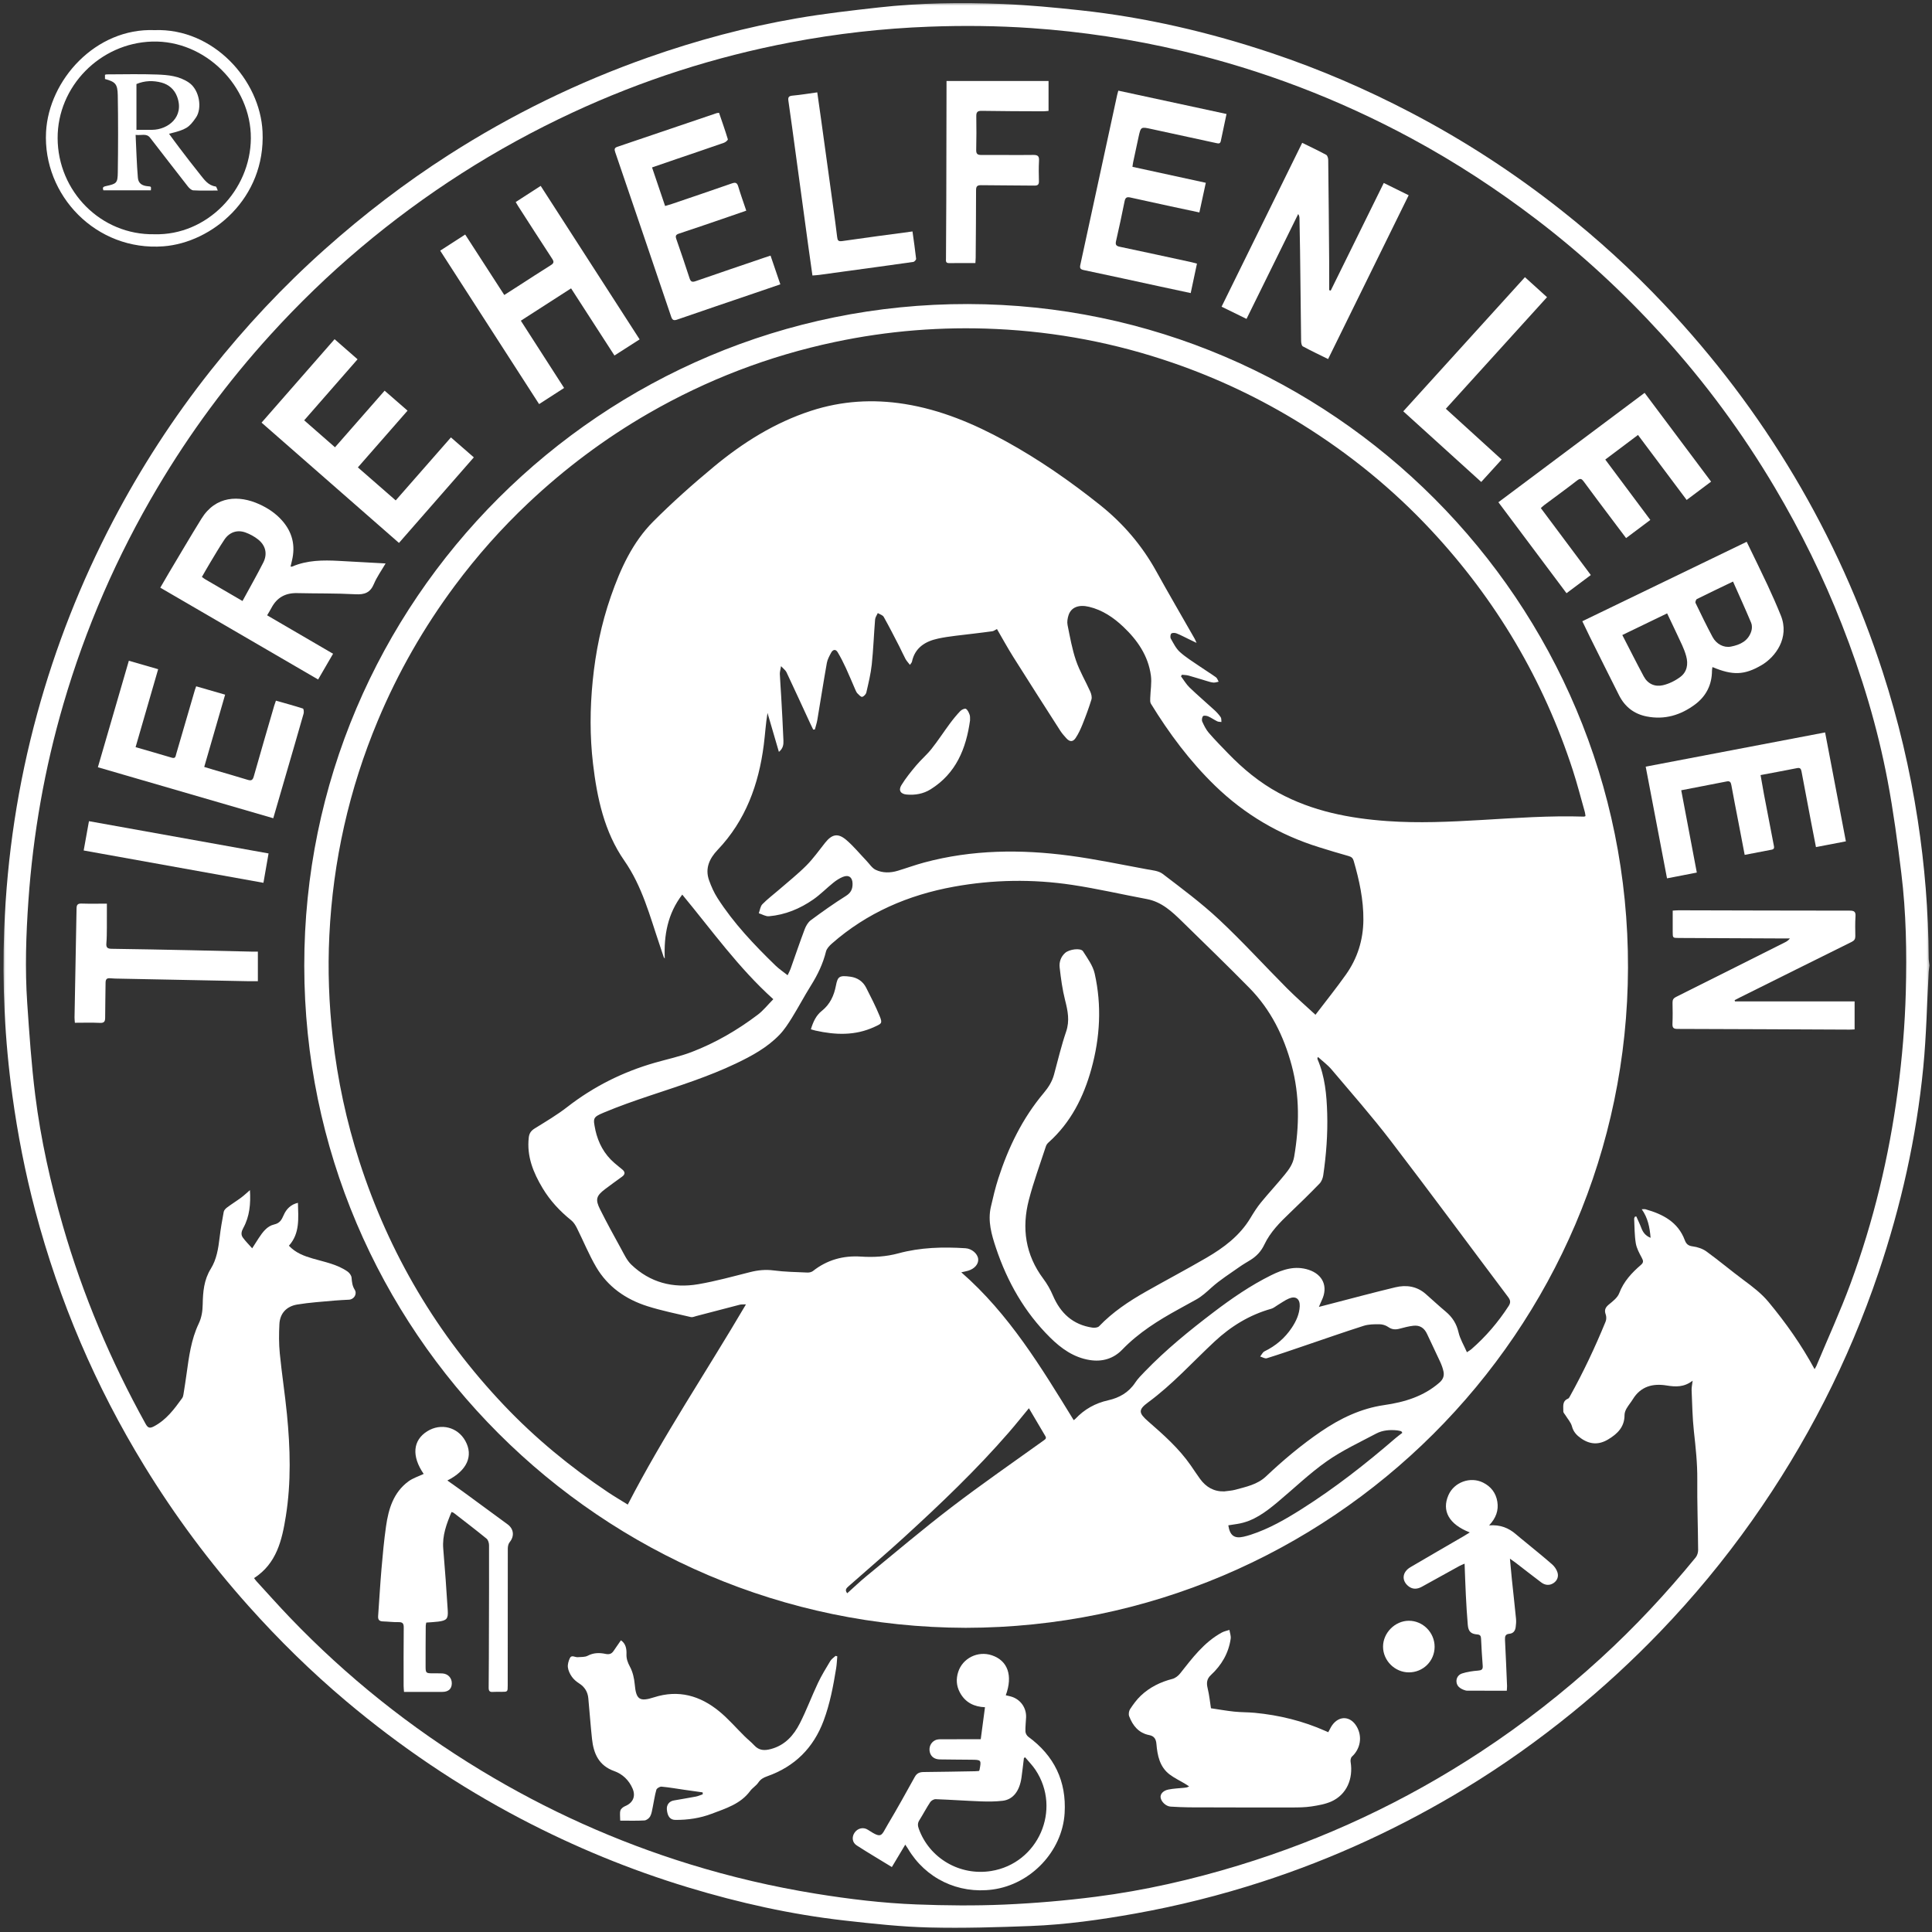 <svg width="501" height="501" viewBox="0 0 501 501" fill="none" xmlns="http://www.w3.org/2000/svg">
<rect x="0" y="0" width="501" height="501" fill="#333333" stroke="none"/>
<mask id="mask0_1_452" style="mask-type:luminance" maskUnits="userSpaceOnUse" x="0" y="0" width="501" height="501">
<path d="M0.6 0.6H500.6V500.6H0.6V0.6Z" fill="white"/>
</mask>
<g mask="url(#mask0_1_452)">
<path d="M470.549 355.043C470.757 354.675 470.92 354.447 471.025 354.194C473.998 347.08 477.216 340.057 479.883 332.83C485.856 316.64 489.854 299.94 492.131 282.824C493.263 274.321 493.977 265.787 494.208 257.221C494.486 246.938 494.297 236.651 493.044 226.433C492.063 218.428 490.996 210.416 489.499 202.496C486.871 188.593 482.785 175.079 477.614 161.907C472.797 149.636 467 137.841 460.279 126.497C451.865 112.295 442.126 99.064 431.012 86.872C421.088 75.987 410.326 65.995 398.601 57.037C388.28 49.152 377.453 42.069 366.035 35.904C347.185 25.725 327.34 18.125 306.481 13.203C293.625 10.169 280.603 8.193 267.429 7.285C258.627 6.678 249.814 6.591 240.989 6.918C228.915 7.367 216.951 8.721 205.094 10.973C185.425 14.709 166.501 20.791 148.342 29.244C128.49 38.485 110.21 50.175 93.471 64.289C85.194 71.267 77.43 78.781 70.154 86.782C59.03 99.016 49.246 112.254 40.813 126.491C30.331 144.186 22.185 162.885 16.423 182.627C11.563 199.278 8.58 216.267 7.368 233.56C6.749 242.402 6.456 251.267 7.06 260.119C7.604 268.092 8.146 276.08 9.138 284.004C10.576 295.484 13.101 306.763 16.31 317.888C21.487 335.834 28.714 352.913 37.762 369.241C38.361 370.322 38.851 370.442 39.91 369.885C43.131 368.195 45.199 365.391 47.244 362.552C47.447 362.271 47.528 361.875 47.585 361.52C47.868 359.757 48.14 357.992 48.385 356.224C48.999 351.797 49.575 347.349 51.52 343.262C52.298 341.628 52.53 339.996 52.564 338.221C52.624 335.019 52.873 331.888 54.676 328.988C56.161 326.601 56.609 323.769 56.944 320.962C57.212 318.71 57.594 316.47 58.017 314.24C58.098 313.811 58.537 313.375 58.92 313.089C60.108 312.205 61.372 311.422 62.562 310.539C63.351 309.953 64.064 309.263 64.811 308.62C65.037 312.154 64.735 315.441 63.092 318.433C62.609 319.313 62.409 320.134 62.975 320.92C63.66 321.869 64.508 322.7 65.395 323.707C66.082 322.631 66.569 321.842 67.083 321.07C68.108 319.529 69.23 317.954 71.097 317.525C72.585 317.183 73.036 316.296 73.572 315.078C74.24 313.562 75.374 312.346 77.259 311.912C77.356 315.909 77.813 319.806 74.918 323.036C76.67 324.903 78.829 325.693 81.059 326.348C84.168 327.261 87.414 327.828 90.136 329.736C90.626 330.078 91.12 330.757 91.166 331.318C91.257 332.424 91.349 333.43 91.973 334.427C92.679 335.552 91.818 336.949 90.507 337.033C89.251 337.114 87.99 337.141 86.738 337.26C83.509 337.567 80.259 337.754 77.067 338.288C74.359 338.741 72.602 340.511 72.454 343.354C72.321 345.893 72.309 348.464 72.557 350.99C73.071 356.236 73.892 361.453 74.407 366.699C75.275 375.533 75.527 384.388 74.12 393.19C73.131 399.372 71.749 405.449 65.883 409.231C66.108 409.526 66.282 409.796 66.497 410.029C69.377 413.17 72.209 416.357 75.156 419.433C89.908 434.83 106.44 448.01 124.673 459.061C141.735 469.403 159.791 477.542 178.856 483.423C189.565 486.727 200.453 489.267 211.524 491.061C220.189 492.464 228.897 493.517 237.657 493.852C245.243 494.143 252.86 494.218 260.441 493.889C268.339 493.546 276.244 492.867 284.086 491.867C296.697 490.257 309.074 487.434 321.242 483.717C343.526 476.911 364.401 467.116 383.876 454.329C394.969 447.046 405.389 438.905 415.178 429.946C424.003 421.869 432.134 413.142 439.704 403.889C440.113 403.39 440.36 402.599 440.355 401.946C440.309 395.856 440.08 389.766 440.135 383.677C440.173 379.475 439.715 375.341 439.259 371.183C438.871 367.646 438.818 364.072 438.664 360.512C438.633 359.787 438.814 359.053 438.929 358.034C436.697 359.764 434.508 359.658 432.184 359.28C428.603 358.699 425.474 359.494 423.424 362.84C422.915 363.67 422.266 364.417 421.785 365.26C421.5 365.759 421.268 366.374 421.27 366.936C421.278 370.028 419.439 371.813 417.02 373.266C414.588 374.727 412.269 374.595 409.972 372.977C408.851 372.187 408.008 371.305 407.631 369.874C407.358 368.843 406.529 367.959 405.952 367.007C405.751 366.677 405.386 366.336 405.396 366.008C405.43 364.784 405.016 363.352 406.631 362.687C406.826 362.606 406.967 362.339 407.083 362.131C410.577 355.846 413.643 349.356 416.363 342.703C416.584 342.164 416.586 341.4 416.386 340.852C415.957 339.68 416.333 339 417.246 338.249C418.255 337.421 419.455 336.499 419.886 335.359C421.045 332.295 423.142 330.06 425.523 328.008C426.255 327.377 426.142 326.915 425.733 326.152C425.093 324.958 424.402 323.697 424.187 322.39C423.846 320.319 423.876 318.186 423.766 316.078C423.756 315.902 423.872 315.719 423.929 315.54C424.055 315.501 424.181 315.463 424.307 315.424C424.748 316.421 425.234 317.401 425.617 318.42C426.048 319.572 426.706 320.456 428.028 320.987C427.802 318.274 427.324 315.814 425.732 313.577C426.175 313.577 426.464 313.515 426.716 313.586C431.2 314.857 435.126 316.867 436.889 321.583C437.266 322.592 437.784 323.055 438.942 323.205C440.178 323.365 441.518 323.805 442.516 324.53C445.797 326.911 448.902 329.536 452.159 331.952C454.482 333.675 456.769 335.402 458.629 337.646C463.096 343.036 467.127 348.72 470.549 355.043ZM500.323 250.46C500.261 250.979 500.172 251.496 500.143 252.017C499.689 260.288 499.54 268.589 498.733 276.825C496.955 294.977 492.98 312.687 487.141 329.971C479.355 353.024 468.368 374.455 454.333 394.315C447.103 404.546 439.124 414.178 430.438 423.21C423.253 430.68 415.637 437.694 407.588 444.223C398.874 451.292 389.747 457.79 380.159 463.626C363.443 473.801 345.802 481.964 327.175 487.999C316.429 491.48 305.501 494.222 294.39 496.214C285.401 497.825 276.349 499.098 267.216 499.445C258.531 499.776 249.826 500.08 241.144 499.849C233.733 499.652 226.323 498.849 218.947 498.014C205.169 496.456 191.677 493.439 178.414 489.422C163.413 484.878 148.984 478.932 135.098 471.654C118.844 463.133 103.732 452.913 89.71 441.096C80.725 433.524 72.354 425.307 64.515 416.541C54.391 405.221 45.37 393.092 37.438 380.147C24.77 359.474 15.357 337.404 9.144 313.975C6.532 304.126 4.588 294.142 3.2 284.042C1.232 269.715 0.546 255.325 1.097 240.891C1.817 221.969 4.641 203.346 9.644 185.067C14.399 167.696 20.956 151.039 29.312 135.082C36.531 121.296 44.964 108.298 54.615 96.107C63.58 84.783 73.427 74.274 84.218 64.648C94.303 55.65 104.988 47.455 116.361 40.164C132.633 29.734 149.884 21.301 168.122 14.879C180.702 10.449 193.546 7.006 206.678 4.742C213.665 3.537 220.728 2.731 227.779 1.943C238.501 0.744 249.277 0.591 260.041 1.035C266.727 1.31 273.407 1.942 280.063 2.659C297.067 4.492 313.635 8.36 329.839 13.79C342.257 17.951 354.248 23.127 365.857 29.198C379.646 36.408 392.632 44.856 404.838 54.496C414.349 62.008 423.287 70.156 431.608 78.98C444.448 92.593 455.694 107.396 465.267 123.487C474.818 139.539 482.442 156.443 488.202 174.201C492.279 186.769 495.3 199.592 497.3 212.644C499.116 224.497 500.081 236.43 500.14 248.429C500.143 249.026 500.259 249.621 500.323 250.216V250.46Z" fill="white"/>
<path d="M344.442 449.189C344.833 448.482 345.092 447.882 345.464 447.363C347.287 444.822 350.185 444.975 351.789 447.675C353.34 450.288 352.809 453.483 350.569 455.53C350.28 455.795 350.165 456.448 350.235 456.878C350.955 461.302 349.197 465.303 345.377 467.089C343.76 467.845 341.897 468.159 340.109 468.435C338.433 468.693 336.708 468.705 335.004 468.707C326.108 468.719 317.211 468.703 308.315 468.674C306.731 468.668 305.148 468.567 303.565 468.485C302.384 468.423 301.116 467.251 300.964 466.119C300.845 465.239 301.597 464.34 302.979 464.059C304.321 463.787 305.709 463.739 307.078 463.601C307.464 463.562 307.853 463.551 308.359 463.233C307.955 462.974 307.557 462.706 307.146 462.461C305.863 461.695 304.488 461.052 303.308 460.153C300.727 458.186 300.135 455.26 299.882 452.255C299.777 451.007 299.331 450.195 298.026 449.943C295.276 449.413 293.749 447.498 292.813 445.059C292.612 444.535 292.737 443.681 293.052 443.204C293.868 441.967 294.758 440.731 295.83 439.719C298.141 437.534 300.922 436.164 304.019 435.37C304.76 435.18 305.523 434.59 306.011 433.973C309.181 429.972 312.227 425.856 316.842 423.34C317.442 423.012 318.152 422.884 318.812 422.663C318.93 423.425 319.239 424.213 319.136 424.943C318.6 428.706 316.764 431.812 314.002 434.371C312.934 435.36 312.829 436.419 313.16 437.781C313.593 439.559 313.772 441.399 314.024 442.982C315.933 443.264 317.976 443.632 320.035 443.85C321.804 444.038 323.598 443.99 325.37 444.16C331.743 444.769 337.893 446.274 343.753 448.888C343.968 448.984 344.185 449.076 344.442 449.189Z" fill="white"/>
<path d="M182.208 464.793C180.618 464.569 179.026 464.348 177.436 464.119C175.474 463.837 173.519 463.488 171.548 463.308C171.111 463.268 170.318 463.729 170.208 464.11C169.783 465.576 169.586 467.107 169.269 468.606C169.095 469.431 168.987 470.315 168.594 471.033C168.327 471.521 167.634 472.042 167.104 472.072C165.056 472.192 162.997 472.121 160.831 472.121C160.831 471.002 160.679 470.195 160.884 469.492C161.019 469.029 161.607 468.567 162.099 468.364C164.132 467.522 164.912 465.838 164.033 463.795C163.102 461.632 161.431 460.038 159.3 459.282C155.26 457.849 153.926 454.727 153.517 450.925C153.139 447.416 152.891 443.894 152.559 440.38C152.401 438.704 151.6 437.431 150.149 436.511C149.442 436.062 148.758 435.473 148.282 434.793C147.786 434.086 147.369 433.218 147.263 432.377C147.169 431.624 147.424 430.757 147.744 430.038C148.2 429.014 149.091 429.798 149.788 429.735C150.667 429.655 151.664 429.755 152.392 429.368C153.913 428.559 155.458 428.553 157.008 428.88C157.956 429.081 158.572 428.903 159.089 428.148C159.722 427.226 160.358 426.307 161.012 425.36C162.248 426.184 162.511 427.526 162.456 428.941C162.41 430.152 162.772 431.117 163.353 432.203C164.075 433.548 164.454 435.176 164.591 436.718C164.942 440.684 165.801 441.366 169.589 440.146C175.951 438.097 181.567 439.714 186.534 443.802C188.903 445.751 190.927 448.118 193.123 450.28C193.932 451.077 194.839 451.779 195.605 452.613C196.85 453.968 198.263 453.993 199.922 453.549C203.568 452.573 205.828 450.006 207.423 446.87C209.149 443.475 210.479 439.881 212.108 436.433C213.04 434.463 214.189 432.59 215.315 430.719C215.632 430.194 216.218 429.831 216.681 429.394C216.828 429.434 216.975 429.475 217.123 429.515C217.028 430.546 216.996 431.589 216.83 432.609C216.081 437.214 215.227 441.788 213.585 446.189C210.934 453.299 206.061 458.11 198.927 460.627C197.979 460.962 197.231 461.368 196.641 462.252C196.091 463.077 195.128 463.619 194.535 464.424C192.039 467.811 188.216 468.946 184.572 470.334C181.555 471.483 178.38 471.955 175.14 471.932C173.821 471.923 173.097 471.075 172.93 469.259C172.819 468.055 173.51 467.111 174.708 466.894C176.622 466.547 178.545 466.249 180.455 465.88C181.065 465.762 181.645 465.487 182.239 465.284C182.229 465.12 182.219 464.957 182.208 464.793Z" fill="white"/>
<path d="M117.085 392.092C115.798 395.167 114.653 398.186 114.943 401.6C115.398 406.938 115.77 412.284 116.109 417.632C116.247 419.802 115.815 420.233 113.609 420.514C112.608 420.641 111.595 420.678 110.539 420.76C110.488 421.059 110.403 421.331 110.401 421.603C110.378 425.139 110.347 428.675 110.363 432.211C110.37 433.826 110.499 433.908 112.128 433.923C112.981 433.931 113.836 433.904 114.688 433.946C116.171 434.018 117.194 435.124 117.16 436.566C117.126 437.983 116.272 438.737 114.671 438.74C111.421 438.745 108.172 438.742 104.766 438.742C104.727 438.168 104.664 437.662 104.664 437.157C104.661 432.117 104.641 427.076 104.696 422.037C104.709 420.957 104.37 420.622 103.308 420.646C101.972 420.677 100.632 420.494 99.293 420.458C98.352 420.433 97.987 420.007 98.054 419.084C98.351 414.994 98.577 410.897 98.928 406.812C99.244 403.135 99.582 399.453 100.103 395.802C100.746 391.304 102.022 387.016 105.91 384.15C107.078 383.289 108.551 382.842 109.868 382.213C106.706 377.621 107.028 373.5 110.803 371.146C114.325 368.951 118.678 370.056 120.668 373.651C122.82 377.539 121.102 381.364 116.007 383.916C117.495 384.976 118.968 386.003 120.417 387.062C124.156 389.793 127.884 392.536 131.616 395.277C133.26 396.484 133.432 398.37 132.156 399.924C131.82 400.333 131.682 401.016 131.681 401.573C131.654 413.401 131.661 425.229 131.66 437.058C131.66 438.72 131.657 438.72 130.024 438.724C129.293 438.725 128.558 438.686 127.83 438.744C126.979 438.813 126.711 438.5 126.72 437.638C126.773 432.558 126.776 427.477 126.79 422.396C126.81 415.161 126.841 407.926 126.815 400.691C126.813 400.112 126.577 399.327 126.162 398.989C123.365 396.704 120.492 394.514 117.637 392.299C117.522 392.209 117.351 392.189 117.085 392.092Z" fill="white"/>
<path d="M265.83 455.694C265.726 455.761 265.622 455.828 265.518 455.895C265.31 457.577 265.128 459.263 264.889 460.942C264.387 464.468 262.699 466.653 260.007 466.971C258.164 467.189 256.281 467.197 254.423 467.129C250.491 466.984 246.563 466.699 242.63 466.557C242.159 466.539 241.486 466.927 241.218 467.333C240.212 468.855 239.369 470.482 238.398 472.028C237.938 472.759 237.964 473.407 238.243 474.186C240.99 481.864 248.864 486.49 257.015 485.184C269.24 483.225 275.376 469.231 268.499 458.928C267.727 457.771 266.725 456.769 265.83 455.694ZM234.75 478.347C233.574 480.312 232.457 482.178 231.274 484.156C228.164 482.254 225.129 480.463 222.17 478.556C220.971 477.784 220.834 476.358 221.614 475.228C222.402 474.089 223.879 473.72 225.049 474.486C228.797 476.935 228.443 476.074 230.26 473.04C232.678 469.002 234.942 464.871 237.233 460.758C237.761 459.809 238.492 459.525 239.522 459.517C243.951 459.479 248.38 459.389 252.809 459.314C253.169 459.308 253.528 459.269 253.849 459.249C253.927 459.121 253.991 459.058 254.005 458.986C254.494 456.365 254.494 456.357 251.869 456.325C249.146 456.291 246.423 456.293 243.701 456.246C242.338 456.222 241.42 455.53 241.13 454.412C240.806 453.162 241.303 451.898 242.453 451.3C242.858 451.088 243.377 451.022 243.844 451.019C247.332 450.996 250.82 451.006 254.323 451.006C254.713 448.074 255.062 445.445 255.425 442.712C252.687 442.61 250.327 441.545 248.906 438.874C247.993 437.159 247.894 435.385 248.476 433.569C249.629 429.976 253.578 428.031 257.2 429.244C261.336 430.628 262.696 434.493 260.816 439.614C261.394 439.76 261.985 439.857 262.539 440.057C264.773 440.864 266.177 442.967 266.082 445.344C266.033 446.561 265.87 447.779 265.913 448.991C265.93 449.463 266.255 450.078 266.638 450.358C273.376 455.276 276.583 461.896 276.074 470.202C275.469 480.076 267.305 488.65 257.426 489.982C248.449 491.192 239.999 487.113 235.429 479.367C235.248 479.059 235.034 478.77 234.75 478.347Z" fill="white"/>
<path d="M381.138 397.384C375.729 395.281 373.804 391.767 375.618 387.683C377.097 384.35 381.265 382.82 384.571 384.454C386.626 385.47 387.926 387.145 388.287 389.426C388.642 391.669 387.948 393.649 386.15 395.559C389.042 395.328 391.228 396.221 393.134 397.879C393.93 398.572 394.761 399.225 395.574 399.897C397.89 401.813 400.238 403.692 402.498 405.67C403.108 406.203 403.636 406.98 403.877 407.747C404.214 408.82 403.836 409.872 402.856 410.519C401.79 411.224 400.657 411.086 399.669 410.347C397.426 408.669 395.228 406.932 393.007 405.226C392.604 404.916 392.18 404.635 391.549 404.189C391.732 406.15 391.875 407.831 392.049 409.509C392.406 412.939 392.798 416.365 393.131 419.797C393.201 420.515 393.133 421.258 393.036 421.977C392.912 422.908 392.407 423.582 391.406 423.667C390.376 423.754 390.224 424.329 390.271 425.232C390.48 429.208 390.635 433.186 390.802 437.164C390.815 437.477 390.772 437.793 390.737 438.434C387.289 438.434 383.89 438.44 380.492 438.424C380.175 438.422 379.847 438.315 379.547 438.199C378.591 437.83 377.799 437.243 377.692 436.155C377.588 435.096 378.238 434.248 379.125 433.96C380.445 433.533 381.862 433.329 383.252 433.218C384.162 433.145 384.573 432.966 384.491 431.959C384.298 429.612 384.179 427.258 384.063 424.906C384.029 424.229 383.825 423.892 383.077 423.837C381.447 423.717 380.774 423.081 380.624 421.391C380.395 418.804 380.251 416.21 380.118 413.616C379.983 410.982 379.905 408.345 379.793 405.481C379.247 405.726 378.815 405.884 378.417 406.103C375.18 407.886 371.954 409.689 368.715 411.468C367.563 412.1 366.367 412.212 365.281 411.368C363.39 409.899 363.589 407.668 365.753 406.393C370.371 403.67 375.019 400.998 379.653 398.301C380.1 398.041 380.534 397.758 381.138 397.384Z" fill="white"/>
<path d="M372.02 427.058C372.005 430.744 369.042 433.679 365.339 433.675C361.709 433.671 358.652 430.629 358.647 427.018C358.642 423.433 361.739 420.308 365.314 420.29C368.984 420.272 372.035 423.35 372.02 427.058Z" fill="white"/>
</g>
<mask id="mask1_1_452" style="mask-type:luminance" maskUnits="userSpaceOnUse" x="0" y="0" width="501" height="501">
<path d="M0.6 0.6H500.6V500.6H0.6V0.6Z" fill="white"/>
</mask>
<g mask="url(#mask1_1_452)">
<path d="M266.814 365.179C264.997 367.371 263.332 369.466 261.578 371.484C253.2 381.125 243.976 389.93 234.561 398.534C229.797 402.887 224.879 407.071 220.045 411.349C219.549 411.788 218.969 412.303 219.705 413.155C221.396 411.642 223.003 410.095 224.724 408.686C232.042 402.693 239.26 396.566 246.77 390.822C254.571 384.855 262.663 379.267 270.643 373.533C271.096 373.208 271.421 372.986 271.07 372.395C269.662 370.026 268.268 367.648 266.814 365.179ZM363.651 371.555C363.559 371.418 363.467 371.282 363.376 371.146C363.031 371.07 362.691 370.96 362.343 370.924C360.449 370.726 358.545 370.861 356.87 371.748C352.534 374.045 348.03 376.136 344.04 378.943C339.544 382.107 335.548 385.977 331.313 389.515C328.21 392.107 325.006 394.532 320.847 395.183C320.071 395.305 319.293 395.424 318.52 395.543C318.926 398.2 320.092 399.037 322.459 398.502C323.091 398.359 323.718 398.184 324.335 397.984C329.089 396.438 333.38 393.96 337.571 391.308C346.171 385.865 354.16 379.606 361.855 372.962C362.43 372.465 363.051 372.022 363.651 371.555ZM317.447 386.747C318.409 386.61 319.396 386.571 320.326 386.317C323.133 385.55 326.061 384.966 328.273 382.879C332.74 378.663 337.421 374.719 342.499 371.255C347.517 367.831 352.888 365.234 358.964 364.358C364.234 363.598 369.177 362.115 373.292 358.512C374.197 357.719 374.539 356.806 374.336 355.728C374.166 354.825 373.822 353.936 373.438 353.095C372.346 350.698 371.171 348.339 370.073 345.945C369.361 344.392 368.227 343.594 366.511 343.788C365.31 343.924 364.121 344.233 362.95 344.55C361.868 344.843 360.947 344.794 359.971 344.103C359.352 343.665 358.474 343.406 357.709 343.4C356.342 343.389 354.898 343.399 353.617 343.807C348.407 345.468 343.247 347.285 338.067 349.04C334.883 350.119 331.708 351.228 328.497 352.217C328.017 352.366 327.357 351.931 326.78 351.766C327.153 351.308 327.433 350.657 327.914 350.423C330.837 348.999 333.215 346.974 335.003 344.272C336.11 342.597 336.949 340.796 337.042 338.744C337.128 336.828 336.021 335.987 334.254 336.724C333.219 337.156 332.295 337.852 331.32 338.43C330.771 338.755 330.259 339.217 329.665 339.383C324.022 340.961 319.182 343.943 314.941 347.897C309.247 353.206 304.037 359.026 297.71 363.667C295.1 365.582 295.275 366.438 297.732 368.578C301.742 372.072 305.723 375.598 308.785 380.011C309.594 381.177 310.367 382.371 311.205 383.517C312.741 385.615 314.753 386.812 317.447 386.747ZM204.243 252.892C204.562 252.211 204.82 251.758 204.993 251.273C206.218 247.835 207.382 244.373 208.671 240.959C208.998 240.093 209.545 239.154 210.266 238.621C213.235 236.427 216.249 234.28 219.375 232.32C220.688 231.497 221.104 230.511 221.083 229.131C221.059 227.516 220.103 226.781 218.6 227.38C217.712 227.734 216.869 228.282 216.119 228.884C214.351 230.303 212.755 231.955 210.902 233.245C207.459 235.641 203.63 237.229 199.415 237.601C198.563 237.676 197.652 237.097 196.768 236.819C197.066 236.025 197.16 235.036 197.701 234.479C198.993 233.146 200.503 232.026 201.91 230.803C204.324 228.704 206.844 226.708 209.099 224.449C210.896 222.648 212.378 220.532 213.973 218.533C215.741 216.318 217.292 215.967 219.447 217.804C221.35 219.424 222.949 221.399 224.689 223.211C225.468 224.023 226.127 225.109 227.082 225.562C228.876 226.413 230.871 226.386 232.796 225.806C235.087 225.116 237.339 224.287 239.648 223.665C252.081 220.316 264.704 220.21 277.352 221.89C284.055 222.78 290.692 224.184 297.349 225.409C298.77 225.671 300.43 225.795 301.5 226.612C306.497 230.427 311.573 234.198 316.153 238.485C322.251 244.194 327.885 250.398 333.784 256.324C336.121 258.672 338.635 260.843 341.125 263.147C343.834 259.588 346.536 256.234 349.019 252.727C352.003 248.515 353.5 243.78 353.548 238.571C353.596 233.307 352.485 228.257 351.039 223.249C350.841 222.56 350.482 222.2 349.756 221.999C347.178 221.283 344.619 220.496 342.063 219.702C331.797 216.512 322.764 211.21 315.055 203.721C308.552 197.404 303.178 190.182 298.445 182.474C298.208 182.088 298.264 181.487 298.277 180.99C298.331 179.054 298.701 177.083 298.448 175.192C297.762 170.051 294.952 165.994 291.269 162.514C288.735 160.119 285.886 158.193 282.428 157.358C279.715 156.703 277.739 157.486 277.08 159.565C276.829 160.356 276.676 161.286 276.837 162.08C277.464 165.17 278.005 168.31 279.021 171.281C279.972 174.064 281.516 176.64 282.722 179.342C282.999 179.962 283.209 180.798 283.024 181.403C282.363 183.572 281.566 185.705 280.723 187.812C280.229 189.047 279.662 190.283 278.926 191.382C278.211 192.45 277.371 192.397 276.519 191.439C275.981 190.833 275.421 190.23 274.985 189.551C270.89 183.162 266.793 176.772 262.753 170.348C261.267 167.986 259.93 165.53 258.524 163.117C258.051 163.355 257.71 163.639 257.335 163.695C255.693 163.939 254.039 164.104 252.393 164.32C249.341 164.72 246.251 164.949 243.252 165.595C239.974 166.301 237.257 167.926 236.481 171.602C236.43 171.842 236.203 172.046 235.962 172.412C235.517 171.829 235.089 171.392 234.809 170.874C234.23 169.805 233.752 168.682 233.194 167.601C231.873 165.043 230.572 162.472 229.16 159.965C228.896 159.497 228.15 159.302 227.626 158.98C227.384 159.533 226.973 160.073 226.926 160.643C226.609 164.528 226.476 168.43 226.064 172.303C225.804 174.748 225.207 177.162 224.657 179.566C224.552 180.026 224.013 180.604 223.579 180.701C223.255 180.774 222.739 180.198 222.379 179.84C222.13 179.591 221.969 179.234 221.822 178.902C220.992 177.007 220.213 175.088 219.344 173.211C218.7 171.819 218.006 170.442 217.219 169.127C216.695 168.251 215.975 168.435 215.536 169.248C215.077 170.099 214.578 170.994 214.412 171.927C213.539 176.834 212.776 181.76 211.947 186.675C211.805 187.516 211.526 188.334 211.311 189.163C211.167 189.175 211.023 189.187 210.879 189.198C210.612 188.646 210.337 188.096 210.079 187.538C208.036 183.121 206.011 178.695 203.935 174.293C203.703 173.802 203.183 173.447 202.536 172.746C202.383 173.702 202.203 174.248 202.225 174.785C202.304 176.691 202.466 178.594 202.571 180.5C202.782 184.349 203.008 188.198 203.159 192.05C203.197 193.028 203.104 194.065 201.981 194.978C200.962 191.493 199.994 188.182 199.026 184.87C198.564 187.667 198.413 190.424 198.062 193.156C196.747 203.403 193.365 212.753 186.088 220.399C183.989 222.605 182.77 225.179 183.872 228.271C184.439 229.863 185.144 231.45 186.052 232.87C190.237 239.414 195.562 245 201.105 250.384C202.02 251.273 203.102 251.988 204.243 252.892ZM380.397 350.655C381.003 350.249 381.292 350.097 381.532 349.888C385.296 346.615 388.498 342.862 391.211 338.675C391.795 337.776 391.694 337.162 391.071 336.332C380.916 322.828 370.891 309.225 360.618 295.811C355.761 289.47 350.469 283.459 345.31 277.353C344.282 276.138 342.96 275.171 341.774 274.089C341.597 274.402 341.607 274.554 341.664 274.686C343.599 279.177 344.024 283.934 344.166 288.743C344.324 294.118 343.912 299.459 343.139 304.771C343.028 305.529 342.693 306.393 342.174 306.928C339.662 309.52 337.081 312.048 334.467 314.539C331.899 316.986 329.4 319.503 327.865 322.742C327.042 324.479 325.855 325.748 324.273 326.732C323.307 327.332 322.314 327.894 321.388 328.55C318.944 330.284 316.375 331.889 314.162 333.885C312.89 335.031 311.677 336.172 310.176 336.996C308.681 337.816 307.191 338.647 305.695 339.468C300.374 342.388 295.27 345.571 290.999 350.001C288.783 352.299 285.883 353.197 282.623 352.687C278.441 352.034 275.183 349.684 272.309 346.841C265.688 340.288 261.203 332.383 258.267 323.593C257.122 320.164 256.103 316.655 256.946 312.973C257.516 310.485 258.106 307.989 258.889 305.562C261.493 297.496 265.165 289.964 270.65 283.439C271.885 281.971 272.835 280.472 273.33 278.634C274.332 274.915 275.225 271.155 276.467 267.515C277.435 264.675 276.891 262.098 276.194 259.356C275.49 256.586 275.106 253.719 274.785 250.871C274.631 249.501 275.073 248.13 276.195 247.12C277.272 246.15 280.245 245.742 280.849 246.689C282.018 248.522 283.409 250.41 283.871 252.464C285.73 260.732 285.27 269.009 283.019 277.163C280.996 284.492 277.676 291.095 271.901 296.258C271.611 296.516 271.345 296.876 271.226 297.241C269.718 301.866 268.023 306.445 266.803 311.146C264.902 318.472 265.899 325.385 270.547 331.602C271.536 332.923 272.381 334.402 273.027 335.921C274.987 340.529 278.208 343.52 283.257 344.275C283.823 344.359 284.665 344.283 285.007 343.926C288.533 340.243 292.714 337.456 297.105 334.964C302.33 331.998 307.649 329.195 312.84 326.173C317.361 323.541 321.51 320.437 324.276 315.821C325.103 314.44 325.974 313.066 326.989 311.824C328.991 309.372 331.162 307.058 333.157 304.601C334.263 303.238 335.274 301.867 335.6 299.95C336.952 291.999 337.053 284.114 334.954 276.281C332.924 268.705 329.534 261.825 323.993 256.193C318.27 250.375 312.408 244.694 306.571 238.988C303.926 236.402 301.245 233.861 297.376 233.139C290.921 231.934 284.512 230.44 278.024 229.466C267.796 227.93 257.54 228.083 247.34 229.937C235.519 232.085 224.831 236.687 215.734 244.67C215.093 245.232 214.384 245.969 214.193 246.745C213.413 249.906 212.043 252.758 210.324 255.501C208.602 258.248 207.093 261.127 205.385 263.882C204.409 265.457 203.38 267.052 202.102 268.374C198.926 271.661 194.951 273.822 190.87 275.771C183.668 279.209 176.072 281.592 168.525 284.116C164.488 285.466 160.459 286.878 156.538 288.526C153.719 289.71 153.768 289.972 154.378 292.936C154.387 292.975 154.382 293.018 154.391 293.057C155.144 296.397 156.679 299.289 159.295 301.552C159.97 302.137 160.671 302.693 161.362 303.259C162.15 303.906 162.145 304.525 161.312 305.131C159.834 306.207 158.344 307.266 156.89 308.373C154.63 310.095 154.323 311.024 155.592 313.566C157.33 317.051 159.207 320.469 161.086 323.881C161.862 325.292 162.571 326.852 163.702 327.935C168.561 332.593 174.511 334.133 181.028 333.025C185.574 332.251 190.043 331.008 194.523 329.879C196.554 329.367 198.521 329.168 200.633 329.445C203.521 329.824 206.455 329.865 209.373 329.994C209.854 330.016 210.454 329.88 210.821 329.591C214.477 326.709 218.642 325.552 223.238 325.854C226.532 326.071 229.751 325.887 232.977 325.012C238.673 323.466 244.515 323.312 250.376 323.691C252.007 323.797 253.517 325.106 253.66 326.47C253.796 327.777 252.717 329.041 251.023 329.527C250.498 329.678 249.958 329.776 249.28 329.931C261.697 340.776 269.991 354.558 278.431 368.271C278.629 368.116 278.769 368.031 278.878 367.916C281.222 365.426 284.036 363.861 287.409 363.109C290.23 362.479 292.687 361.102 294.365 358.557C295.072 357.484 296.015 356.554 296.915 355.621C302.374 349.968 308.452 345.03 314.695 340.282C319.421 336.689 324.299 333.329 329.631 330.689C332.7 329.17 335.864 328.139 339.357 329.28C343.061 330.49 344.455 333.668 342.761 337.179C342.528 337.662 342.332 338.163 342.013 338.9C343.185 338.596 344.077 338.364 344.968 338.134C350.583 336.687 356.181 335.174 361.818 333.822C364.661 333.14 367.405 333.524 369.716 335.551C371.454 337.077 373.147 338.657 374.92 340.141C376.63 341.574 377.71 343.268 378.222 345.5C378.619 347.228 379.598 348.822 380.397 350.655ZM193.441 338.243C192.694 338.279 192.246 338.228 191.838 338.333C188.075 339.299 184.319 340.296 180.56 341.275C180.097 341.396 179.583 341.641 179.16 341.541C175.378 340.649 171.548 339.885 167.852 338.709C162.269 336.932 157.602 333.687 154.598 328.563C152.698 325.322 151.278 321.801 149.591 318.432C149.227 317.706 148.755 316.948 148.136 316.451C145.193 314.085 142.658 311.364 140.717 308.13C138.297 304.098 136.564 299.868 137.115 294.994C137.242 293.864 137.715 293.213 138.669 292.621C141.53 290.844 144.454 289.124 147.104 287.062C153.934 281.749 161.499 277.975 169.788 275.592C172.983 274.674 176.267 273.991 179.359 272.804C185.53 270.438 191.225 267.124 196.495 263.138C197.953 262.035 199.116 260.542 200.532 259.111C191.487 250.965 184.608 241.27 176.922 231.987C173.117 236.945 172.14 242.501 172.385 248.568C172.2 248.314 172.135 248.257 172.111 248.187C171.749 247.109 171.399 246.029 171.034 244.953C168.497 237.485 166.549 229.861 161.893 223.175C156.709 215.729 154.827 206.94 153.779 198.042C152.936 190.881 152.984 183.697 153.703 176.514C154.45 169.052 155.935 161.756 158.4 154.675C160.889 147.524 164.01 140.633 169.413 135.219C174.394 130.23 179.689 125.522 185.118 121.02C192.658 114.767 200.889 109.601 210.308 106.532C218.272 103.936 226.371 103.447 234.6 104.763C243.947 106.256 252.533 109.871 260.761 114.391C269.431 119.153 277.526 124.784 285.255 130.951C291.233 135.721 296.108 141.4 299.82 148.106C303.062 153.964 306.442 159.747 309.757 165.566C309.905 165.823 310.009 166.106 310.288 166.712C309.374 166.272 308.773 165.982 308.171 165.693C307.148 165.202 306.146 164.657 305.091 164.246C304.688 164.089 304.008 164.059 303.742 164.295C303.49 164.518 303.424 165.277 303.612 165.608C304.304 166.822 304.951 168.161 305.959 169.071C307.514 170.475 309.34 171.582 311.075 172.781C312.477 173.75 313.936 174.638 315.32 175.632C315.653 175.871 315.789 176.387 316.016 176.775C315.564 176.859 315.104 177.041 314.663 177.004C314.065 176.953 313.475 176.755 312.892 176.583C311.336 176.125 309.794 175.623 308.231 175.191C307.68 175.039 307.087 175.042 306.513 174.973C306.423 175.104 306.333 175.235 306.243 175.365C306.976 176.342 307.597 177.436 308.465 178.272C310.569 180.299 312.802 182.193 314.954 184.171C315.549 184.717 316.102 185.33 316.554 185.995C316.763 186.304 316.684 186.809 316.736 187.225C316.371 187.172 315.963 187.204 315.647 187.049C314.846 186.658 314.113 186.123 313.3 185.768C312.899 185.593 312.158 185.494 311.966 185.71C311.695 186.016 311.593 186.735 311.766 187.122C312.225 188.146 312.743 189.198 313.468 190.04C315.057 191.882 316.773 193.617 318.466 195.369C322.352 199.39 326.621 202.921 331.562 205.602C340.349 210.368 349.892 212.218 359.726 212.919C367.851 213.499 375.975 213.114 384.089 212.641C392.973 212.123 401.85 211.477 410.759 211.764C410.866 211.767 410.976 211.688 411.144 211.625C411.086 211.258 411.067 210.892 410.969 210.548C409.952 206.958 409.029 203.337 407.878 199.79C400.266 176.323 387.974 155.585 371.174 137.55C361.187 126.827 349.891 117.646 337.433 109.914C326.905 103.379 315.786 98.099 304.067 94.065C289.233 88.959 273.977 86.051 258.321 85.316C244.223 84.653 230.253 85.77 216.434 88.697C199.378 92.309 183.299 98.477 168.198 107.177C156.89 113.693 146.513 121.471 137.016 130.424C130.023 137.017 123.663 144.186 117.935 151.891C109.883 162.721 103.218 174.36 97.996 186.823C90.52 204.666 86.354 223.256 85.406 242.561C84.97 251.46 85.294 260.341 86.308 269.204C87.552 280.081 89.829 290.729 93.186 301.142C100.897 325.065 113.388 346.17 130.693 364.403C138.806 372.95 147.855 380.399 157.644 386.949C159.284 388.046 160.991 389.043 162.792 390.164C172.031 372.261 183.197 355.686 193.441 338.243ZM250.424 422.12C155.911 421.906 78.992 345.08 78.901 250.475C78.809 155.853 156.119 78.66 251.015 78.843C345.274 79.025 422.404 155.996 422.166 250.942C421.931 345.236 345.053 422.011 250.424 422.12Z" fill="white"/>
<path d="M251.549 186.804C250.529 194.147 247.914 200.577 241.301 204.695C239.418 205.867 237.305 206.229 235.102 206.038C233.57 205.905 232.917 204.967 233.74 203.619C234.851 201.802 236.215 200.124 237.587 198.486C238.837 196.996 240.35 195.723 241.554 194.202C243.234 192.081 244.71 189.8 246.323 187.625C247.164 186.491 248.064 185.391 249.038 184.371C249.378 184.016 250.202 183.646 250.479 183.816C250.947 184.103 251.236 184.784 251.445 185.356C251.605 185.793 251.523 186.318 251.549 186.804Z" fill="white"/>
<path d="M210.277 266.914C210.843 265.021 211.624 263.313 213.067 262.174C215.267 260.437 216.287 258.131 216.78 255.536C217.229 253.173 217.713 252.897 220.527 253.275C222.273 253.511 223.755 254.46 224.585 256.086C225.817 258.5 227.059 260.921 228.088 263.424C228.896 265.392 228.624 265.427 226.73 266.301C221.746 268.603 216.657 268.4 211.485 267.253C211.105 267.168 210.733 267.043 210.277 266.914Z" fill="white"/>
</g>
<mask id="mask2_1_452" style="mask-type:luminance" maskUnits="userSpaceOnUse" x="0" y="0" width="501" height="501">
<path d="M0.6 0.6H500.6V500.6H0.6V0.6Z" fill="white"/>
</mask>
<g mask="url(#mask2_1_452)">
<path d="M449.402 150.807C446.088 152.398 443.047 153.838 440.037 155.341C439.797 155.461 439.566 156.114 439.68 156.35C441.105 159.311 442.539 162.27 444.088 165.167C445.092 167.045 447.025 168.023 448.831 167.679C451.25 167.218 453.355 166.224 454.154 163.652C454.357 162.999 454.368 162.132 454.108 161.513C452.622 157.969 451.026 154.47 449.402 150.807ZM420.691 164.675C422.598 168.367 424.379 171.919 426.258 175.418C427.304 177.365 429.165 178.164 431.205 177.696C432.805 177.329 434.416 176.531 435.735 175.541C437.48 174.233 437.835 172.231 437.255 170.142C436.985 169.168 436.623 168.21 436.2 167.292C434.952 164.576 433.653 161.884 432.314 159.057C428.41 160.944 424.664 162.755 420.691 164.675ZM452.945 140.495C454.816 144.366 456.618 148.002 458.335 151.678C459.553 154.287 460.716 156.926 461.797 159.596C464.141 165.386 460.389 170.393 456.784 172.496C452.347 175.083 449.323 175.19 444.068 172.98C444.023 173.301 443.948 173.595 443.948 173.889C443.941 177.562 442.44 180.534 439.53 182.696C435.825 185.45 431.686 186.702 427.034 185.794C423.726 185.148 421.352 183.279 419.85 180.307C417.304 175.269 414.795 170.212 412.279 165.158C411.631 163.857 411.016 162.54 410.321 161.097C424.535 154.227 438.669 147.396 452.945 140.495Z" fill="white"/>
<path d="M62.884 155.852C64.744 152.429 66.593 149.194 68.275 145.875C69.411 143.633 68.894 141.446 66.922 139.884C65.954 139.118 64.807 138.495 63.644 138.076C61.514 137.308 59.477 138.01 58.205 139.912C56.875 141.901 55.669 143.975 54.431 146.025C53.724 147.194 53.06 148.389 52.354 149.613C52.724 149.874 52.973 150.076 53.246 150.236C56.362 152.056 59.482 153.871 62.884 155.852ZM99.99 146.113C98.899 147.99 97.718 149.618 96.963 151.425C96.009 153.706 94.526 154.232 92.166 154.102C87.138 153.827 82.091 153.92 77.053 153.804C74.03 153.735 71.807 154.941 70.394 157.629C70.076 158.234 69.707 158.812 69.269 159.559C74.966 162.882 80.591 166.163 86.369 169.532C85.068 171.772 83.817 173.926 82.493 176.205C68.833 168.257 55.295 160.38 41.566 152.392C42.301 151.129 42.991 149.909 43.71 148.707C46.543 143.969 49.331 139.202 52.236 134.508C55.949 128.509 61.997 128.389 67.193 130.732C69.43 131.741 71.456 133.083 73.11 134.94C75.798 137.957 76.659 141.422 75.716 145.344C75.595 145.846 75.479 146.348 75.344 146.924C75.552 146.924 75.672 146.957 75.761 146.919C79.653 145.253 83.743 145.221 87.864 145.446C91.828 145.662 95.793 145.882 99.99 146.113Z" fill="white"/>
<path d="M449.911 259.678H480.93V266.939C480.499 266.959 480.067 266.998 479.635 266.996C464.757 266.932 449.878 266.854 435 266.817C433.986 266.815 433.657 266.521 433.698 265.508C433.774 263.682 433.759 261.85 433.715 260.021C433.697 259.271 433.944 258.857 434.629 258.516C444.045 253.82 453.446 249.095 462.85 244.374C463.308 244.145 463.747 243.878 464.153 243.357C463.691 243.357 463.228 243.359 462.766 243.357C453.619 243.316 444.473 243.275 435.326 243.233C433.761 243.225 433.761 243.223 433.76 241.608C433.759 239.827 433.76 238.045 433.76 236.138C434.339 236.105 434.809 236.056 435.279 236.057C450.077 236.091 464.874 236.143 479.672 236.144C480.833 236.144 481.244 236.43 481.162 237.635C481.047 239.335 481.089 241.048 481.115 242.755C481.126 243.496 480.864 243.906 480.177 244.246C470.563 249 460.965 253.786 451.364 258.566C450.844 258.824 450.332 259.098 449.816 259.364L449.911 259.678Z" fill="white"/>
<path d="M337.682 37.037C339.855 38.108 341.913 39.072 343.907 40.154C344.232 40.329 344.424 41.019 344.429 41.474C344.535 50.253 344.608 59.033 344.676 67.813C344.695 70.287 344.679 72.762 344.679 75.236C344.811 75.28 344.942 75.323 345.074 75.366C349.642 66.099 354.209 56.832 358.835 47.446C360.983 48.505 363.044 49.521 365.291 50.629C358.333 64.779 351.407 78.862 344.4 93.11C342.157 92.002 339.969 90.97 337.845 89.819C337.535 89.652 337.411 88.923 337.404 88.45C337.293 80.647 337.22 72.843 337.127 65.039C337.093 62.235 337.032 59.431 336.978 56.627C336.971 56.277 336.928 55.928 336.644 55.502C332.192 64.535 327.741 73.568 323.244 82.695C321.071 81.632 319.007 80.62 316.775 79.527C323.754 65.342 330.696 51.233 337.682 37.037Z" fill="white"/>
<path d="M35.16 193.748C38.425 194.695 41.501 195.567 44.562 196.486C45.535 196.777 45.531 196.071 45.694 195.516C47.311 189.986 48.922 184.455 50.536 178.924C50.614 178.658 50.718 178.399 50.87 177.97C53.34 178.683 55.771 179.385 58.379 180.138C56.57 186.392 54.786 192.562 52.959 198.88C53.799 199.135 54.558 199.373 55.32 199.596C58.278 200.464 61.246 201.296 64.189 202.211C65.134 202.504 65.525 202.352 65.811 201.337C67.536 195.206 69.335 189.095 71.113 182.98C71.225 182.595 71.372 182.22 71.553 181.695C73.928 182.368 76.261 183 78.56 183.738C78.745 183.798 78.847 184.632 78.733 185.034C77.204 190.419 75.628 195.791 74.065 201.166C73.013 204.784 71.961 208.403 70.862 212.183C55.702 207.775 40.614 203.389 25.382 198.96C28.069 189.719 30.714 180.624 33.412 171.343C35.96 172.078 38.428 172.79 41.013 173.535C39.055 180.297 37.13 186.947 35.16 193.748Z" fill="white"/>
<path d="M289.996 23.506C299.378 25.53 308.677 27.537 318.057 29.56C317.545 31.974 317.05 34.267 316.577 36.566C316.42 37.33 315.968 37.231 315.389 37.103C309.801 35.878 304.206 34.687 298.617 33.464C295.845 32.857 295.841 32.834 295.245 35.531C294.764 37.71 294.304 39.894 293.842 42.077C293.768 42.426 293.734 42.783 293.663 43.261C300.022 44.644 306.301 46.011 312.686 47.4C312.125 49.99 311.588 52.471 311.02 55.09C308.466 54.547 306.021 54.035 303.58 53.507C300.092 52.752 296.604 51.999 293.122 51.217C292.241 51.019 291.819 51.199 291.625 52.182C290.943 55.644 290.187 59.093 289.404 62.534C289.19 63.475 289.455 63.798 290.391 63.994C296.624 65.299 302.845 66.665 309.068 68.014C309.457 68.098 309.839 68.215 310.392 68.361C309.852 70.904 309.325 73.383 308.77 75.999C306.109 75.429 303.548 74.884 300.988 74.331C294.325 72.889 287.668 71.426 280.996 70.025C280.116 69.84 279.973 69.477 280.142 68.701C283.337 53.995 286.52 39.285 289.708 24.577C289.767 24.303 289.853 24.035 289.996 23.506Z" fill="white"/>
<path d="M473.281 189.929C475.087 199.399 476.863 208.711 478.667 218.175C476.069 218.674 473.575 219.154 470.909 219.666C470.472 217.418 470.044 215.249 469.629 213.077C468.8 208.733 467.971 204.389 467.161 200.042C467.037 199.377 466.811 199.028 466.041 199.18C462.945 199.792 459.842 200.366 456.546 200.991C456.849 202.71 457.116 204.332 457.422 205.946C458.254 210.329 459.1 214.71 459.951 219.09C460.055 219.628 460.23 220.179 459.458 220.331C457.159 220.784 454.855 221.217 452.424 221.682C451.878 218.826 451.355 216.086 450.829 213.347C450.202 210.082 449.549 206.821 448.96 203.549C448.823 202.785 448.546 202.487 447.764 202.641C443.907 203.401 440.047 204.141 435.972 204.929C437.314 212.02 438.645 219.049 440.012 226.27C437.479 226.761 434.991 227.244 432.285 227.768C430.447 218.136 428.619 208.558 426.757 198.804C442.254 195.848 457.654 192.911 473.281 189.929Z" fill="white"/>
<path d="M92.803 121.202C96.119 124.096 99.318 126.888 102.614 129.764C107.403 124.301 112.106 118.935 116.933 113.429C118.918 115.157 120.828 116.82 122.872 118.599C116.401 125.996 109.997 133.317 103.46 140.791C91.57 130.382 79.733 120.019 67.826 109.596C74.155 102.364 80.409 95.218 86.762 87.958C88.766 89.71 90.705 91.405 92.722 93.169C88.098 98.456 83.559 103.646 78.88 108.995C81.546 111.328 84.153 113.61 86.871 115.988C91.166 111.088 95.385 106.275 99.737 101.31C101.729 103.046 103.665 104.733 105.683 106.491C101.389 111.396 97.17 116.214 92.803 121.202Z" fill="white"/>
<path d="M199.816 66.286C200.671 68.798 201.491 71.202 202.354 73.734C199.978 74.546 197.721 75.32 195.464 76.089C188.853 78.342 182.237 80.577 175.638 82.863C174.751 83.17 174.359 83.053 174.045 82.124C169.232 67.894 164.393 53.674 159.536 39.46C159.296 38.757 159.282 38.343 160.083 38.072C168.661 35.174 177.233 32.257 185.807 29.349C185.955 29.298 186.12 29.3 186.46 29.252C187.238 31.535 188.046 33.813 188.744 36.123C188.801 36.312 188.165 36.873 187.764 37.013C183.741 38.424 179.699 39.781 175.664 41.157C173.519 41.889 171.377 42.63 169.086 43.417C170.224 46.78 171.325 50.032 172.472 53.418C173.141 53.216 173.751 53.052 174.348 52.848C179.499 51.095 184.654 49.354 189.79 47.559C190.724 47.232 191.146 47.375 191.44 48.365C192.051 50.421 192.784 52.44 193.519 54.629C191.881 55.195 190.326 55.739 188.767 56.272C184.541 57.716 180.321 59.18 176.079 60.575C175.245 60.849 175.1 61.184 175.376 61.975C176.551 65.349 177.705 68.729 178.805 72.129C179.096 73.028 179.449 73.237 180.369 72.917C186.313 70.849 192.276 68.836 198.232 66.806C198.692 66.65 199.155 66.503 199.816 66.286Z" fill="white"/>
<path d="M424.757 112.795C421.863 114.969 419.142 117.014 416.273 119.169C420.17 124.391 424.018 129.547 427.957 134.826C425.866 136.394 423.835 137.917 421.673 139.538C420.216 137.604 418.807 135.74 417.406 133.87C415.165 130.88 412.911 127.899 410.703 124.885C410.173 124.163 409.809 123.944 408.986 124.584C406.196 126.751 403.332 128.822 400.502 130.936C400.185 131.172 399.904 131.456 399.564 131.755C403.896 137.557 408.169 143.281 412.525 149.116C410.443 150.673 408.409 152.195 406.222 153.83C400.335 145.967 394.489 138.158 388.561 130.24C401.222 120.766 413.767 111.38 426.474 101.872C432.213 109.536 437.918 117.154 443.715 124.896C441.606 126.477 439.548 128.02 437.379 129.646C433.145 123.995 428.993 118.451 424.757 112.795Z" fill="white"/>
<path d="M165.866 88.008C163.596 89.463 161.523 90.791 159.338 92.191C155.567 86.351 151.854 80.603 148.091 74.778C143.72 77.591 139.466 80.329 135.063 83.163C138.821 89.007 142.518 94.756 146.282 100.608C144.1 102.014 142.03 103.348 139.795 104.788C131.251 91.529 122.75 78.339 114.153 64.999C116.308 63.607 118.402 62.255 120.631 60.816C124.021 66.06 127.359 71.224 130.767 76.495C132.034 75.683 133.187 74.947 134.337 74.208C137.172 72.385 139.992 70.537 142.851 68.751C143.618 68.272 143.703 67.89 143.203 67.126C140.221 62.574 137.286 57.991 134.338 53.417C134.145 53.117 133.973 52.803 133.729 52.391C135.878 51.002 137.979 49.645 140.209 48.204C148.766 61.479 157.27 74.672 165.866 88.008Z" fill="white"/>
<path d="M252.938 68.221C250.546 68.221 248.315 68.205 246.085 68.228C245.159 68.238 245.306 67.605 245.309 67.053C245.332 62.096 245.373 57.14 245.387 52.183C245.415 42.229 245.429 32.275 245.449 22.32C245.45 21.92 245.449 21.519 245.449 20.998H271.907V28.758C271.434 28.793 270.93 28.865 270.425 28.863C265.144 28.839 259.862 28.84 254.581 28.745C253.411 28.724 253.149 29.125 253.169 30.199C253.222 33.083 253.211 35.969 253.146 38.852C253.124 39.853 253.429 40.193 254.449 40.186C258.958 40.155 263.469 40.239 267.978 40.177C269.211 40.161 269.494 40.581 269.433 41.716C269.341 43.458 269.361 45.21 269.411 46.956C269.436 47.867 269.116 48.143 268.209 48.13C263.619 48.068 259.027 48.092 254.437 48.022C253.431 48.007 253.108 48.304 253.109 49.321C253.112 55.171 253.053 61.022 253.011 66.872C253.008 67.269 252.969 67.666 252.938 68.221Z" fill="white"/>
<path d="M66.87 254.447C65.987 254.447 65.265 254.459 64.544 254.445C53.409 254.227 42.274 254.007 31.138 253.784C30.285 253.767 29.428 253.77 28.58 253.683C27.651 253.588 27.38 253.987 27.376 254.863C27.364 257.871 27.263 260.878 27.269 263.886C27.272 264.927 26.989 265.306 25.872 265.25C23.767 265.146 21.653 265.22 19.415 265.22C19.374 264.615 19.319 264.228 19.326 263.842C19.502 254.413 19.694 244.985 19.852 235.556C19.868 234.617 20.167 234.281 21.137 234.311C23.318 234.378 25.503 234.332 27.716 234.332C27.716 236.589 27.729 238.609 27.711 240.628C27.698 241.97 27.7 243.315 27.582 244.649C27.484 245.756 27.931 246.026 28.964 246.039C35.712 246.129 42.458 246.265 49.204 246.403C54.569 246.513 59.932 246.65 65.297 246.771C65.819 246.783 66.341 246.773 66.87 246.773V254.447Z" fill="white"/>
<path d="M363.896 106.661C374.425 95.051 384.889 83.513 395.443 71.876C397.365 73.618 399.212 75.291 401.169 77.064C392.405 86.729 383.718 96.31 374.93 106.001C379.794 110.428 384.554 114.76 389.397 119.167C387.597 121.145 385.887 123.024 384.107 124.981C377.337 118.845 370.668 112.799 363.896 106.661Z" fill="white"/>
<path d="M236.624 60.019C236.961 62.46 237.307 64.78 237.563 67.109C237.591 67.361 237.125 67.88 236.837 67.921C230.81 68.785 224.775 69.597 218.742 70.421C216.65 70.707 214.561 71.004 212.468 71.284C211.912 71.358 211.35 71.384 210.679 71.442C210.312 68.835 209.947 66.316 209.602 63.792C208.503 55.748 207.413 47.703 206.316 39.659C205.702 35.154 205.101 30.647 204.446 26.148C204.307 25.195 204.552 24.885 205.536 24.796C207.629 24.606 209.708 24.254 211.931 23.95C212.282 26.429 212.621 28.786 212.948 31.144C213.989 38.663 215.027 46.183 216.061 53.704C216.415 56.278 216.787 58.85 217.083 61.431C217.186 62.33 217.362 62.666 218.421 62.511C224.404 61.634 230.401 60.86 236.624 60.019Z" fill="white"/>
<path d="M21.7 220.544C22.161 217.982 22.598 215.559 23.069 212.945C38.562 215.729 53.99 218.501 69.642 221.312C69.201 223.839 68.774 226.29 68.314 228.927C52.783 226.134 37.352 223.359 21.7 220.544Z" fill="white"/>
<path d="M35.382 33.669C36.821 33.669 38.149 33.682 39.477 33.666C43.553 33.621 47.892 30.332 45.926 25.062C45.216 23.158 43.748 21.921 41.902 21.422C39.77 20.846 37.542 20.879 35.382 21.794V33.669ZM35.166 34.979C35.356 38.842 35.447 42.476 35.754 46.092C35.879 47.566 36.86 48.183 38.385 48.3C39.209 48.363 39.209 48.363 39.123 49.353H26.803C26.57 48.681 26.648 48.439 27.469 48.258C30.205 47.654 30.507 47.517 30.547 44.72C30.642 38.057 30.655 31.391 30.541 24.728C30.49 21.723 29.877 21.216 27.223 20.487V19.393C27.367 19.358 27.518 19.288 27.668 19.288C32.016 19.281 36.369 19.162 40.711 19.325C43.573 19.432 46.441 19.676 48.99 21.42C51.758 23.312 52.469 28.112 50.806 30.5C48.985 33.117 48.318 33.584 43.832 34.687C44.766 35.954 45.628 37.161 46.528 38.338C48.285 40.636 50.029 42.944 51.847 45.193C52.948 46.556 53.951 48.096 55.946 48.363C56.126 48.387 56.238 48.918 56.475 49.406C54.174 49.406 52.145 49.471 50.126 49.359C49.639 49.332 49.077 48.804 48.732 48.364C45.438 44.162 42.19 39.926 38.915 35.709C37.98 34.506 36.683 35.176 35.166 34.979Z" fill="white"/>
<path d="M40.035 60.744C53.658 61.113 64.971 49.368 65.052 35.856C65.131 22.44 53.308 10.357 39.419 10.779C25.981 11.187 14.9 22.384 14.944 35.822C14.99 49.604 26.147 60.993 40.035 60.744ZM40.077 7.814C55.338 7.241 67.46 20.763 68.082 34.154C68.887 51.482 54.955 62.917 42.392 63.873C24.921 65.203 11.079 50.624 11.941 34.232C12.651 20.731 24.801 7.207 40.077 7.814Z" fill="white"/>
</g>
</svg>
